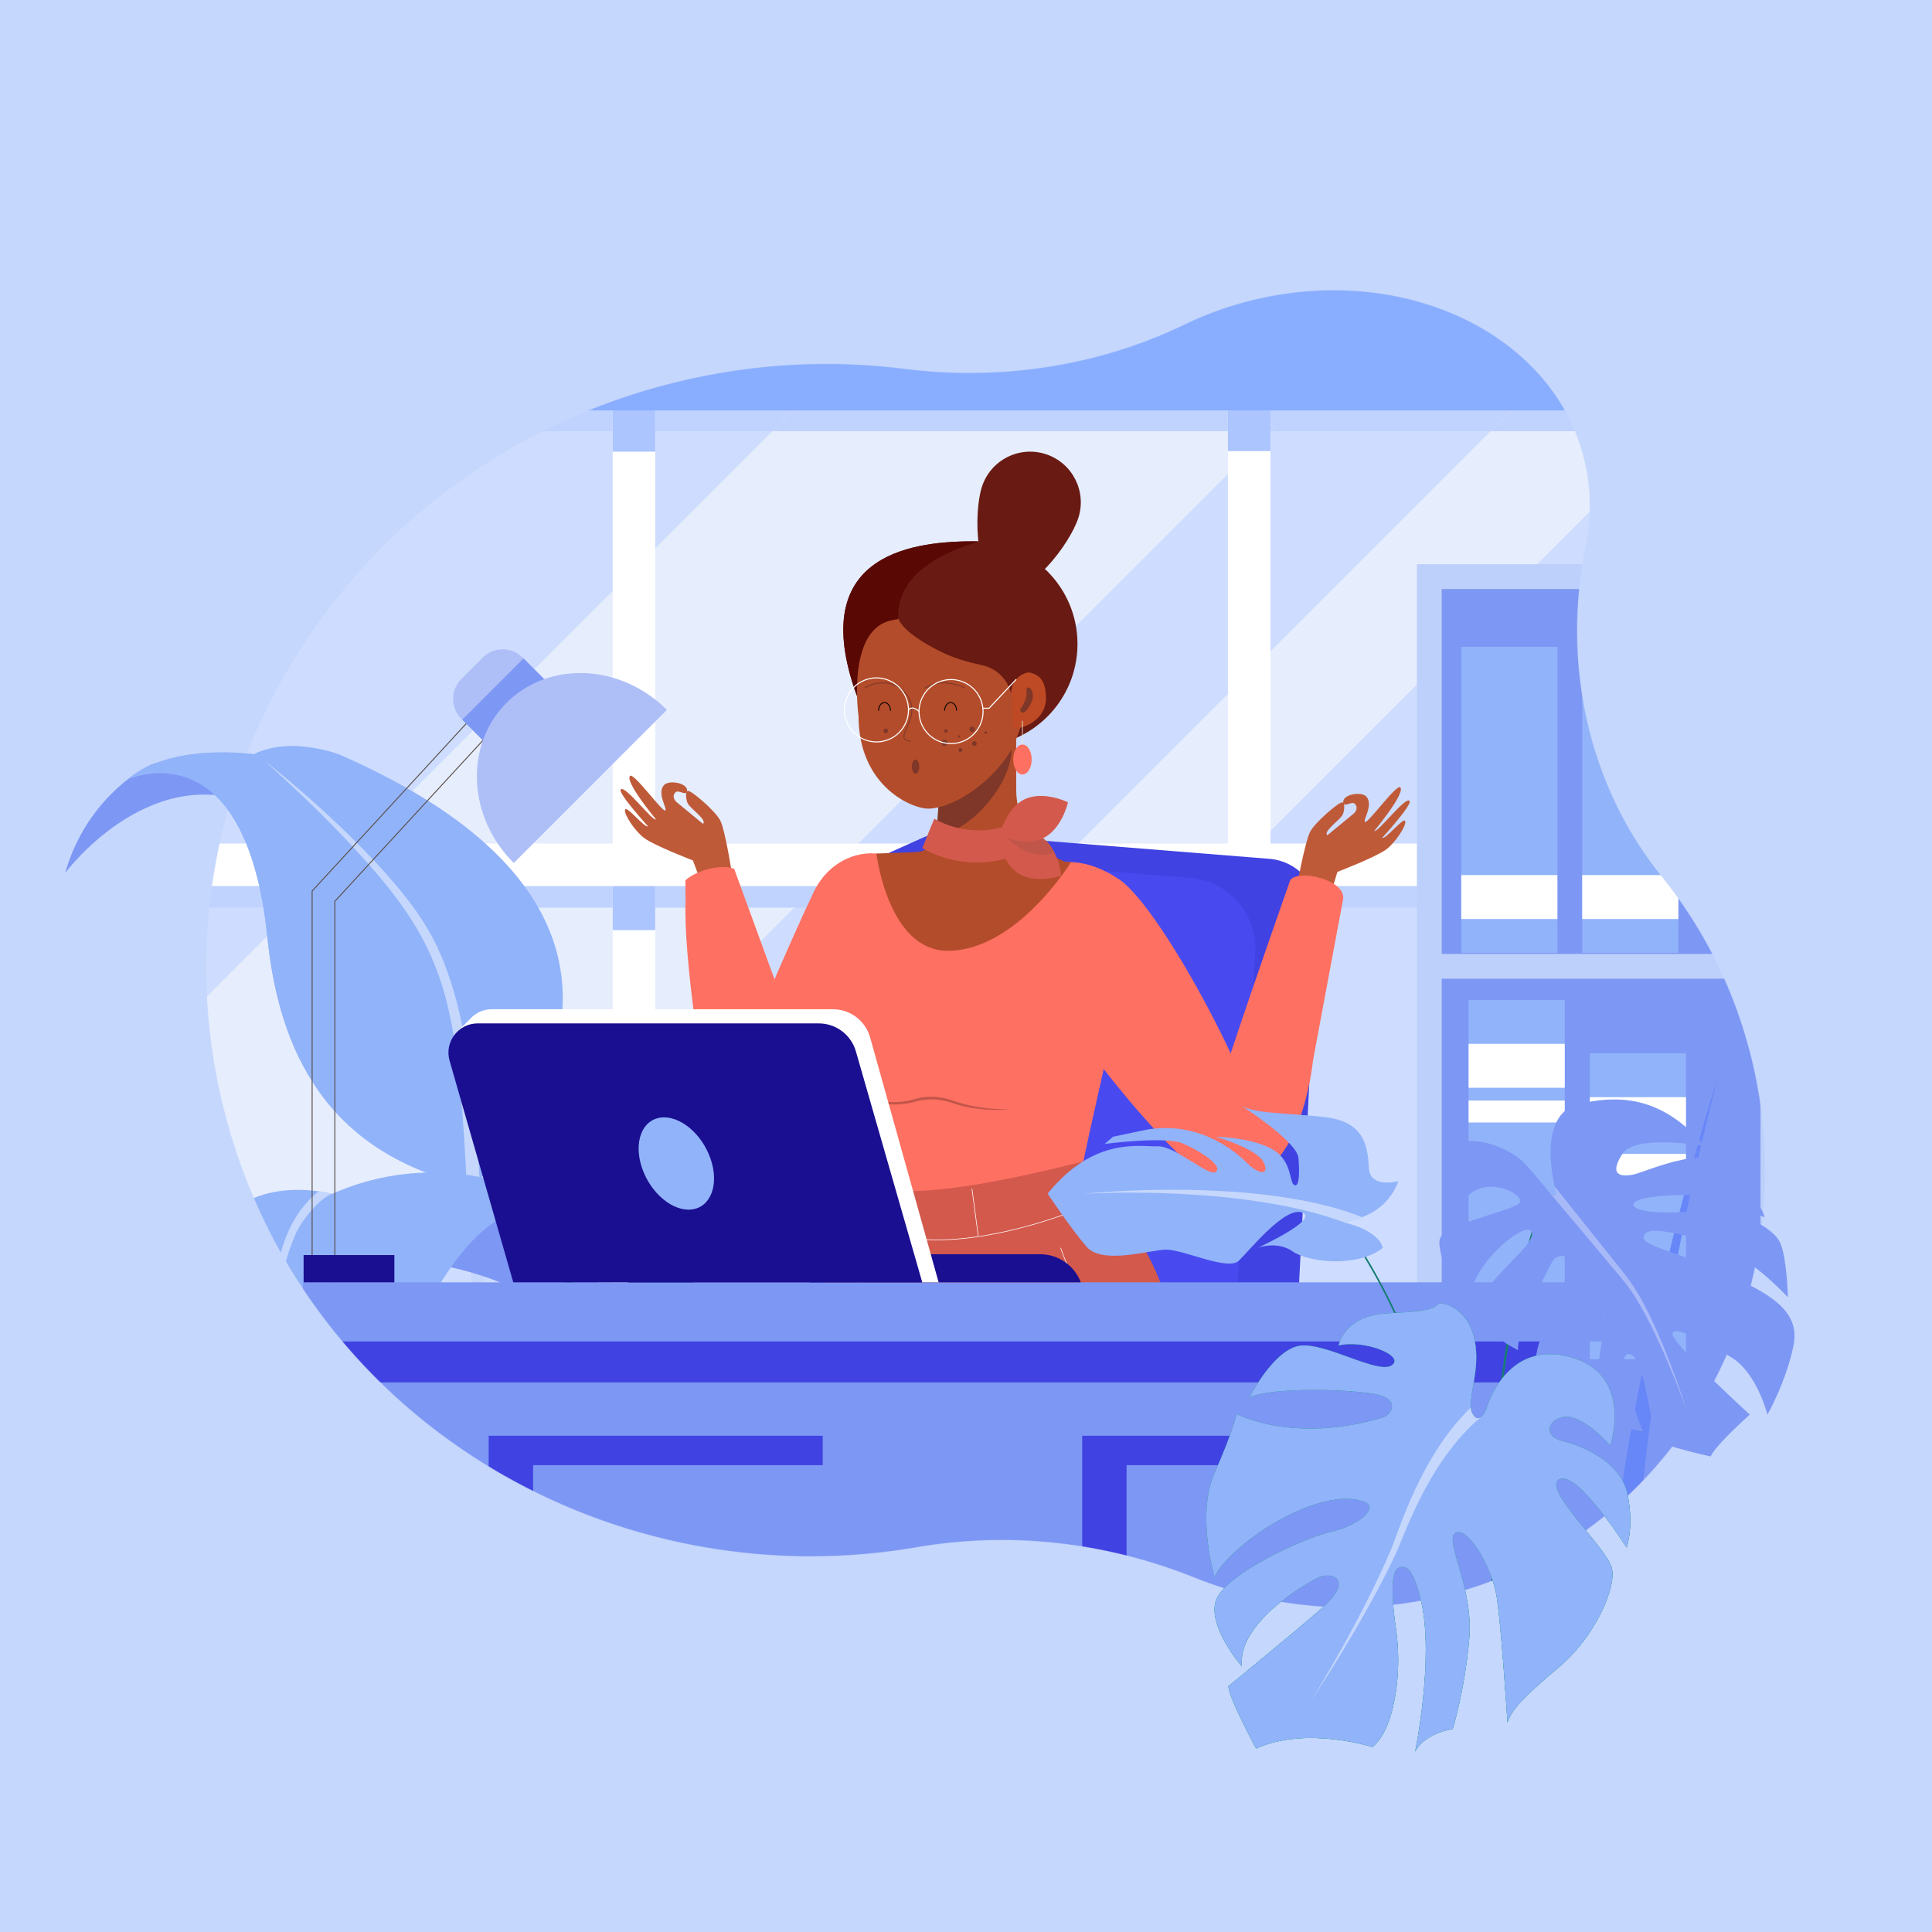 <svg width="3712" height="3712" viewBox="0 0 3712 3712" fill="none" xmlns="http://www.w3.org/2000/svg">
<rect x="0" y="0" width="3712" height="3712" fill="#333333" stroke="none"/>
<g clip-path="url(#clip0_12_314)">
<rect width="3712" height="3712" fill="#BBD0FC"/>
<path d="M3712 0H0V3712H3712V0Z" fill="#C5D7FC"/>
<mask id="mask0_12_314" style="mask-type:luminance" maskUnits="userSpaceOnUse" x="396" y="557" width="2996" height="2532">
<path d="M3193.17 1684.7C3049.49 1506.66 3001.02 1272.26 3046.65 1048.08C3057.46 995.002 3057.32 940.235 3044.55 885.995C2987.97 645.554 2704.83 506.465 2412.14 575.338C2364.04 586.659 2318.68 602.896 2276.72 623.193C2109.57 704.048 1921.57 731.969 1737.35 708.688C1598.83 691.182 1454.41 697.7 1309.85 731.717C677.084 880.613 281.37 1499.59 426.004 2114.24C568.211 2718.59 1167.41 3074.86 1760.82 2972.75C1940.6 2941.81 2124.82 2962.8 2294.12 3030.71C2441.3 3089.75 2605.24 3105.79 2768.48 3067.37C3208.06 2963.94 3476.14 2504.97 3367.25 2042.24C3335.28 1906.39 3274.38 1785.33 3193.17 1684.7Z" fill="white"/>
</mask>
<g mask="url(#mask0_12_314)">
<path d="M3225.77 761.391H392.366V2840.86H3225.77V761.391Z" fill="#CEDDFF"/>
<path d="M3225.77 761.391H392.366V828.533H3225.77V761.391Z" fill="#C0D3FF"/>
<path d="M1013.47 2526.52V761.391H392.366V2840.85H3225.78V2526.52H1013.47Z" fill="#CEDDFF"/>
<path d="M392.366 1920.3V2840.85H428.914L2447.57 822.208L2386.75 761.391H1551.27L392.366 1920.3Z" fill="#E6EDFD"/>
<path d="M2441.24 828.533L2447.57 822.208L2386.75 761.391H1551.27L1484.12 828.533H2441.24Z" fill="#C0D3FF"/>
<path d="M1013.47 1299.19L392.366 1920.3V2840.85H428.914L1013.47 2256.29V1299.19Z" fill="#E6EDFD"/>
<path d="M3225.78 811.666V761.391H2930.93L879.269 2813.05L907.072 2840.85H1196.59L3225.78 811.666Z" fill="#E6EDFD"/>
<path d="M2930.93 761.391L2863.79 828.533H3208.91L3225.78 811.666V761.391H2930.93Z" fill="#C0D3FF"/>
<path d="M3225.78 1690.84H376.783V1743.91H3225.78V1690.84Z" fill="#C0D3FF"/>
<path d="M1258.89 788.548H1177.18V2857.39H1258.89V788.548Z" fill="white"/>
<path d="M2440.96 766.699H2359.25V2835.54H2440.96V766.699Z" fill="white"/>
<path d="M1258.89 1686.99H1177.18V1787.02H1258.89V1686.99Z" fill="#ACC5FF"/>
<path d="M2400.1 1685.93V1785.97" stroke="#F0E1D3" stroke-width="11.005" stroke-miterlimit="10"/>
<path d="M1258.89 767.753H1177.18V867.791H1258.89V767.753Z" fill="#ACC5FF"/>
<path d="M2440.96 766.699H2359.25V866.737H2440.96V766.699Z" fill="#ACC5FF"/>
<path d="M3290.99 1620.72H304.139V1702.43H3290.99V1620.72Z" fill="white"/>
<path d="M3290.99 522.368H327.153V788.548H3290.99V522.368Z" fill="#89ADFF"/>
<path d="M1013.47 522.368H327.153V788.548H1013.47V522.368Z" fill="#F0E1D3"/>
<path d="M3406.35 1107.87H2746.19V3702.91H3406.35V1107.87Z" fill="#7D97F4"/>
<path d="M3430.18 3726.74H2722.36V1084.04H3430.18V3726.74ZM2770.02 3679.08H3382.52V1131.7H2770.02V3679.08Z" fill="#BDD0FB"/>
<path d="M3406.35 1832.75H2746.19V1880.41H3406.35V1832.75Z" fill="#BDD0FB"/>
<path d="M2992.29 1242.84H2807.54V1830.68H2992.29V1242.84Z" fill="#91B3FA"/>
<path d="M2992.29 1681.34H2807.54V1765.75H2992.29V1681.34Z" fill="white"/>
<path d="M3224.68 1242.84H3039.93V1830.68H3224.68V1242.84Z" fill="#91B3FA"/>
<path d="M3224.68 1681.34H3039.93V1765.75H3224.68V1681.34Z" fill="white"/>
<path d="M3006.37 1921.11H2821.62V2508.96H3006.37V1921.11Z" fill="#91B3FA"/>
<path d="M3006.37 2005.53H2821.62V2089.95H3006.37V2005.53Z" fill="white"/>
<path d="M3006.37 2114.47H2821.62V2156.68H3006.37V2114.47Z" fill="white"/>
<path d="M3239.3 2023.62H3054.55V2611.47H3239.3V2023.62Z" fill="#91B3FA"/>
<path d="M3239.3 2108.04H3054.55V2192.45H3239.3V2108.04Z" fill="white"/>
<path d="M3239.3 2216.98H3054.55V2259.19H3239.3V2216.98Z" fill="white"/>
<path d="M978.275 3154.15C968.55 2848.69 964.608 2745.51 964.571 2744.51C961.393 2718.13 967.243 2695.74 982.01 2678.47C1009.72 2646.05 1058.62 2643.89 1060.68 2643.81L1061.17 2657.09C1060.73 2657.1 1015.93 2659.17 992.047 2687.16C979.834 2701.47 975.046 2720.42 977.793 2743.47C977.882 2745.01 981.817 2848.24 991.549 3153.74L978.275 3154.15Z" fill="#177D74"/>
<path d="M273.56 1478.25C273.56 1478.25 164.984 1536.35 125.273 1677.22C125.273 1677.22 281.77 1465.92 483.005 1543.9C483.005 1543.9 365.974 1417.63 273.56 1478.25Z" fill="#177D74"/>
<path d="M244.576 1498.05C244.576 1498.05 471.691 1391.72 513.778 1801.19C539.472 2051.21 651.04 2222.47 908.416 2279.67C908.416 2279.67 1434.6 1791.28 651.048 1449.24C651.048 1449.24 558.894 1413.8 487.727 1449.24C487.727 1449.24 328.935 1425.04 244.576 1498.05Z" fill="#91B3FA"/>
<path d="M508.158 1461.79C604.069 1536.67 757.671 1676.72 819.454 1781.05C920.621 1947.08 923.13 2238.71 935.921 2661.59C946.59 2968.45 948.973 3027.76 946.619 3107.17C933.59 3005.87 931.348 2929.83 916.456 2662.42C875.757 1955.13 911.541 1874.22 668.041 1616.56C617.261 1562.62 563.556 1511.29 508.158 1461.79Z" fill="#C5D7FC"/>
<path d="M1750.59 1956.37C1750.59 1956.37 1824.95 2007.06 1842.78 2112.52C1842.78 2112.52 1745.59 1946.77 1593.28 1987.69C1593.28 1987.69 1688.2 1905.1 1750.59 1956.37Z" fill="#177D74"/>
<path d="M1770.11 1973.02C1770.11 1973.02 1613.41 1878 1550.82 2172.23C1512.6 2351.87 1418.15 2467.58 1226.69 2489.01C1226.69 2489.01 882.558 2093.04 1478.6 1905.78C1478.6 1905.78 1548.33 1887.24 1597.27 1918.55C1597.27 1918.55 1714.53 1913.38 1770.11 1973.02Z" fill="#1C9585"/>
<path d="M1581.43 1926.07C1488.58 1972.56 1389.13 2048.68 1338.22 2144.2C1214.78 2387.29 1204.36 2770.26 1159.25 2973.4C1162.15 2903.53 1201.27 2544.35 1237.81 2383.76C1273.63 2228.08 1321.89 2151.01 1326.91 2138.31C1332.97 2127.23 1339.42 2116.33 1346.8 2106.12C1401.84 2027.75 1494.3 1964.61 1581.43 1926.07Z" fill="#177D74"/>
<path d="M650.053 2409.14C650.053 2409.14 1029.6 2411.72 1085.3 2572.87C1157.88 2549.42 1192.59 2399.1 1056.95 2310.02C921.318 2220.95 652.072 2348.4 650.053 2409.14Z" fill="#7D97F4"/>
<path d="M637.9 2293.82C637.9 2293.82 498.217 2255.36 423.316 2350.51C306.916 2498.37 427.37 2892.65 581.218 2893.04C687.388 2893.32 757.953 2615.56 805.927 2532.7C872.728 2417.31 929.418 2322.77 1056.95 2310.01C1056.95 2310.02 868.69 2192.6 637.9 2293.82Z" fill="#91B3FA"/>
<path d="M637.67 2293.76C636.445 2293.44 626.934 2290.97 612.161 2288.92C460.919 2410.24 556.711 2712.28 557.431 2726.58C550.438 2673.82 506.881 2514 565.3 2377.37C575.746 2349.57 610.149 2304.93 637.67 2293.76Z" fill="#C5D7FC"/>
<path d="M1016.92 3128.32L1003.87 3125.85C1074.83 2748.91 1085.49 2557.66 1085.59 2555.77L1086.13 2553.46C1099.38 2523.16 1100.6 2495.28 1089.78 2470.59C1068.73 2422.62 1008.84 2401.52 1008.24 2401.32L1012.54 2388.76C1015.23 2389.67 1078.45 2411.86 1101.9 2465.16C1114.18 2493.11 1113.13 2524.23 1098.77 2557.66C1097.75 2574.59 1085.09 2766.14 1016.92 3128.32Z" fill="#177D74"/>
<path d="M1148.2 3386.02H926.812C903.887 3386.02 884.265 3369.58 880.256 3347.01L807.523 2937.8H1267.5L1194.77 3347.01C1190.75 3369.58 1171.13 3386.02 1148.2 3386.02Z" fill="#F5E1D3"/>
<path d="M1302.28 2902.2H772.734V3014.93H1302.28V2902.2Z" fill="#DFC5B6"/>
<path d="M1305.83 2734.97C1305.83 2734.97 1044.24 2657.93 972.477 2757.2C927.428 2726 934.771 2615.4 1046.55 2582.3C1158.34 2549.21 1317.05 2692.78 1305.83 2734.97Z" fill="#177D74"/>
<path d="M1338.13 2658.19C1338.13 2658.19 1442.19 2660.74 1473.95 2741.74C1523.3 2867.6 1265.14 3052.96 1265.14 3052.96C1265.14 3052.96 1266.97 2849.9 1243.65 2785.19C1195.11 2650.46 1131.62 2617.57 1046.55 2582.31C1046.55 2582.31 1200.42 2540.64 1338.13 2658.19Z" fill="#1C9585"/>
<path d="M1338.3 2658.19C1339.22 2658.22 1346.27 2658.5 1356.85 2660.16C1433.08 2771.22 1310.46 2957.68 1303.61 2972.54C1346.88 2889.83 1391.29 2789.89 1363.73 2700.48C1358.51 2686.49 1349.88 2667.52 1338.3 2658.19Z" fill="#177D74"/>
<path d="M951.163 1330.05L599.696 1712V2483.42" stroke="#59504C" stroke-width="1.834" stroke-miterlimit="10"/>
<path d="M994.786 1349.77L643.327 1731.72V2503.14" stroke="#59504C" stroke-width="1.834" stroke-miterlimit="10"/>
<path d="M936.448 1431.04L1054.15 1313.34L1004.09 1263.28C982.982 1242.17 948.757 1242.17 927.651 1263.28L886.388 1304.54C865.282 1325.64 865.282 1359.87 886.388 1380.98L936.448 1431.04Z" fill="#AEBFF8"/>
<path d="M1005.89 1265.09L888.185 1382.8L936.433 1431.05L1054.14 1313.34L1005.89 1265.09Z" fill="#7D97F4"/>
<path d="M973.353 1350.24C1054.61 1268.98 1192.49 1275.12 1281.3 1363.93L987.043 1658.19C898.23 1569.37 892.097 1431.5 973.353 1350.24Z" fill="#AEBFF8"/>
<path d="M2439.05 1650.12L1822.85 1600.7C1806.79 1599.42 1791.43 1602.03 1777.47 1607.55L1777.48 1607.5L1776.17 1608.09C1773.87 1609.04 1771.6 1610.02 1769.38 1611.13L1666.65 1657.12L1713.14 2213.08L2489.84 2583.83L2532.53 1751.37C2532.52 1698.43 2491.84 1654.36 2439.05 1650.12Z" fill="#4042E2"/>
<path d="M2374.16 2540.6L1554.78 2474.89L1592.68 1763.88C1600.73 1690.52 1665.66 1636.86 1739.22 1642.76L2286.46 1686.64C2363.14 1692.79 2419.58 1761.08 2411.18 1837.55L2374.16 2540.6Z" fill="#484AF0"/>
<path d="M1426.83 2024.1C1426.83 2024.1 1520.15 1803.68 1563.5 1713.6C1622.38 1591.24 1809.27 1622.43 1757.08 1792.36C1704.89 1962.3 1547.63 2294.58 1498.97 2285.72C1402.82 2268.19 1426.83 2024.1 1426.83 2024.1Z" fill="#FE7062"/>
<path d="M1641.06 2273.83C1641.06 2273.83 1617.18 2174.85 1595.17 2014.69C1577.73 1887.85 1637.07 1660.55 1826.48 1651.45C1952.79 1645.39 2146.29 1637.11 2152.8 1880.42C2153.88 1920.59 2107.4 2106.57 2081.42 2231.48C2067.49 2298.43 2089.92 2348.49 2089.92 2348.49C2089.92 2348.49 1777.96 2340 1641.06 2273.83Z" fill="#FE7062"/>
<path d="M1838.74 1710.42C1838.74 1710.42 1853.32 1677.82 1867.05 1681.65C1880.77 1685.47 1941.91 1688.02 1941.91 1688.02C1941.91 1688.02 1879.71 1693.36 1869.42 1702.15C1859.12 1710.94 1834.92 1717.9 1838.74 1710.42Z" fill="#7E3728"/>
<path d="M1959.46 3283.9L1896.77 3245.88L1838.71 3283.9H1498.97C1507.41 2945.58 1538.59 2428.73 1649.57 2345.2L1641.06 2273.84C1735.18 2308.8 1901.61 2276.37 2081.42 2231.49L2089.92 2315.81C2089.92 2315.81 2271.37 2291.48 2300.09 2882.49C2308.53 3056.29 2312.67 3184.17 2314.3 3283.9H1959.46V3283.9Z" fill="#D3594D"/>
<path d="M2089.92 2315.8C2089.92 2315.8 1985.98 2361.95 1869.76 2377.32C1792.9 2387.48 1710.68 2384.19 1649.58 2345.2" stroke="white" stroke-width="1.132" stroke-miterlimit="10" stroke-linecap="round"/>
<path d="M2037.93 2397.82C2037.93 2397.82 2095.69 2576.91 2199.64 2559.01C2199.64 2559.01 2271.96 2876.48 2256.63 3283.9" stroke="white" stroke-width="1.132" stroke-miterlimit="10" stroke-linecap="round"/>
<path d="M1655.67 2409.76C1655.67 2409.76 1645.85 2570.95 1558.32 2575.42" stroke="white" stroke-width="1.132" stroke-miterlimit="10" stroke-linecap="round"/>
<path d="M1674.71 1415.03C1676.69 1415.03 1678.31 1413.42 1678.31 1411.43C1678.31 1409.44 1676.69 1407.83 1674.71 1407.83C1672.72 1407.83 1671.11 1409.44 1671.11 1411.43C1671.11 1413.42 1672.72 1415.03 1674.71 1415.03Z" fill="#7E3728"/>
<path d="M2185.71 2584.19C2185.71 2584.19 2255 2977.42 2233.92 3283.89" stroke="#1C9585" stroke-width="0.951" stroke-miterlimit="10" stroke-dasharray="4.07 4.07"/>
<path d="M2151.16 1690.17C2029.92 1607.04 1906.91 1683.67 1983.4 1844.14C2059.88 2004.62 2306.28 2291.57 2353.11 2275.68C2382.88 2265.58 2433.63 2266.9 2433.63 2231.48C2433.63 2121.85 2233.61 1746.7 2151.16 1690.17Z" fill="#FE7062"/>
<path d="M2045.48 1655.31C1989.25 1632.58 1952.44 1578.01 1952.44 1517.36V1408.62L1809.02 1459.29L1799.84 1598.34C1798.43 1619.62 1781.17 1636.39 1759.85 1637.17L1683.89 1639.96C1683.89 1639.96 1705.94 1826.79 1821.24 1826.79C1953.17 1826.79 2057.82 1656.31 2057.82 1656.31L2045.48 1655.31Z" fill="#B34C2A"/>
<path d="M2070.2 1237.29C2070.2 1346.25 1981.88 1434.57 1872.93 1434.57C1763.97 1434.57 1689.41 1468.26 1640.73 1320.81C1554.04 1058.19 1763.97 1040.01 1872.93 1040.01C1981.88 1040.01 2070.2 1128.34 2070.2 1237.29Z" fill="#691A12"/>
<path d="M1787.17 1380.95C1758.88 1321.56 1727.24 1257.97 1724.98 1191.08C1724.91 1189.18 1725.14 1187.47 1725.51 1185.86C1724.19 1107.42 1800.57 1066.35 1869.59 1043.62C1873.28 1042.4 1877 1041.33 1880.71 1040.21C1878.13 1040.11 1875.54 1040.01 1872.93 1040.01C1763.98 1040.01 1554.04 1058.19 1640.74 1320.81C1681.07 1442.97 1739.19 1440.8 1819.9 1436.46C1807.37 1419.11 1796.47 1400.46 1787.17 1380.95Z" fill="#590804"/>
<path d="M1790.76 1536.72C1860.38 1533.38 1966.84 1442.33 1963.49 1372.7C1963.49 1372.7 1970.08 1265.64 1948.88 1233.67C1912.06 1178.16 1772.48 1179.39 1717.53 1191.88C1633.34 1211.01 1656.5 1367.48 1656.5 1367.48C1656.5 1497.57 1760.32 1538.19 1790.76 1536.72Z" fill="#B34C2A"/>
<path d="M1943.46 1434.29C1943.46 1434.29 1943.82 1425.29 1943.91 1411.63L1809.02 1459.29L1799.84 1598.34C1799.7 1600.35 1799.3 1602.28 1798.89 1604.21C1799.7 1604.24 1800.48 1604.26 1801.2 1604.22C1859.19 1601.44 1946.97 1507.21 1943.46 1434.29Z" fill="#7E3728"/>
<path d="M1785.36 1553.67C1855.62 1550.29 1962.89 1455.13 1959.38 1382.21C1959.38 1382.21 1965.84 1270.1 1944.38 1236.58C1907.11 1178.38 1766.25 1179.41 1710.82 1192.39C1625.89 1212.27 1649.55 1376.18 1649.55 1376.18C1649.79 1512.42 1754.64 1555.16 1785.36 1553.67Z" fill="#B34C2A"/>
<path d="M2009.71 1342.19C2009.69 1372.14 1983.02 1397.88 1947.12 1399.74L1942.29 1291.38C1978.18 1289.51 2009.76 1288.44 2009.71 1342.19Z" fill="#BD4A24"/>
<path d="M1972.22 1325.21C1971.79 1321.13 1976.97 1319.16 1979.43 1322.43C1983.51 1327.84 1986.58 1335.64 1983.14 1345.51C1978.28 1359.48 1967.69 1373.4 1962.21 1367.96C1956.72 1362.53 1962.3 1363.61 1969.67 1345.51C1972.59 1338.35 1972.82 1331.02 1972.22 1325.21Z" fill="#7E3728"/>
<path d="M1934.96 1157.23C1782.34 1073.01 1725.51 1185.86 1725.51 1185.86C1725.51 1185.86 1725.69 1211.82 1809.44 1253.04C1832.36 1264.32 1860.11 1272.35 1886.71 1278.03C1914.16 1283.89 1935.99 1304.63 1942.29 1331.99L1943.34 1325.1C1946.42 1304.81 1964.43 1290.25 1984.93 1291.28C1984.93 1291.28 1982.94 1183.7 1934.96 1157.23Z" fill="#691A12"/>
<path d="M1837.95 1365.56C1837.95 1356.83 1832.81 1349.75 1826.48 1349.75C1820.15 1349.75 1815.01 1356.83 1815.01 1365.56" stroke="black" stroke-width="1.7" stroke-miterlimit="10"/>
<path d="M1710.91 1365.56C1710.91 1356.83 1705.77 1349.75 1699.44 1349.75C1693.1 1349.75 1687.97 1356.83 1687.97 1365.56" stroke="black" stroke-width="1.7" stroke-miterlimit="10"/>
<path d="M1854.15 1321.98C1854.15 1321.98 1813.93 1299.6 1776.68 1321.98" stroke="#7E3728" stroke-width="1.7" stroke-miterlimit="10"/>
<path d="M1660.7 1321.98C1672.93 1314.63 1685.48 1312.11 1696.82 1312.04C1730.23 1311.82 1757.41 1340.96 1750.99 1373.74C1750.5 1376.26 1749.81 1378.8 1748.9 1381.35C1737.94 1412.03 1727.54 1421.47 1749.9 1424.21" stroke="#7E3728" stroke-width="1.7" stroke-miterlimit="10"/>
<path d="M1765.87 1367.15C1765.87 1367.15 1753.98 1354.32 1745.4 1363.96" stroke="white" stroke-width="2" stroke-miterlimit="10"/>
<path d="M1862.69 1401.15C1862.69 1403.96 1864.96 1406.23 1867.77 1406.23C1870.57 1406.23 1872.84 1403.96 1872.84 1401.15C1872.84 1398.35 1870.57 1396.08 1867.77 1396.08C1864.96 1396.08 1862.69 1398.36 1862.69 1401.15Z" fill="#7E3728"/>
<path d="M1842.5 1417.22C1843.7 1417.22 1844.68 1416.24 1844.68 1415.04C1844.68 1413.83 1843.7 1412.85 1842.5 1412.85C1841.29 1412.85 1840.31 1413.83 1840.31 1415.04C1840.31 1416.24 1841.29 1417.22 1842.5 1417.22Z" fill="#7E3728"/>
<path d="M1867.76 1428.67C1867.76 1431.13 1869.76 1433.13 1872.21 1433.13C1874.67 1433.13 1876.67 1431.13 1876.67 1428.67C1876.67 1426.22 1874.67 1424.22 1872.21 1424.22C1869.76 1424.22 1867.76 1426.21 1867.76 1428.67Z" fill="#7E3728"/>
<path d="M1893.85 1410.3C1895.21 1410.3 1896.32 1409.19 1896.32 1407.83C1896.32 1406.46 1895.21 1405.36 1893.85 1405.36C1892.48 1405.36 1891.38 1406.46 1891.38 1407.83C1891.38 1409.19 1892.48 1410.3 1893.85 1410.3Z" fill="#7E3728"/>
<path d="M1841.49 1441.02C1841.49 1443.08 1843.16 1444.76 1845.23 1444.76C1847.29 1444.76 1848.96 1443.08 1848.96 1441.02C1848.96 1438.96 1847.29 1437.29 1845.23 1437.29C1843.16 1437.29 1841.49 1438.96 1841.49 1441.02Z" fill="#7E3728"/>
<path d="M1813.94 1404.49C1813.94 1406.34 1815.43 1407.83 1817.28 1407.83C1819.12 1407.83 1820.61 1406.34 1820.61 1404.49C1820.61 1402.65 1819.12 1401.15 1817.28 1401.15C1815.44 1401.15 1813.94 1402.65 1813.94 1404.49Z" fill="#7E3728"/>
<path d="M1820.61 1427.33C1820.61 1424.13 1818.02 1421.53 1814.82 1421.53C1811.62 1421.53 1809.02 1424.12 1809.02 1427.33C1809.02 1430.54 1811.62 1433.13 1814.82 1433.13C1818.02 1433.13 1820.61 1430.53 1820.61 1427.33Z" fill="#7E3728"/>
<path d="M1701.91 1408.62C1704.37 1408.62 1706.35 1406.63 1706.35 1404.18C1706.35 1401.73 1704.37 1399.74 1701.91 1399.74C1699.46 1399.74 1697.48 1401.73 1697.48 1404.18C1697.48 1406.63 1699.46 1408.62 1701.91 1408.62Z" fill="#7E3728"/>
<path d="M1888.58 1360.8H1900.27L1952.44 1305.21" stroke="white" stroke-width="2" stroke-miterlimit="10"/>
<path d="M1841.34 1427.05C1874.41 1419.27 1894.92 1386.16 1887.14 1353.09C1879.36 1320.02 1846.25 1299.51 1813.18 1307.29C1780.11 1315.07 1759.6 1348.18 1767.38 1381.25C1775.16 1414.32 1808.27 1434.82 1841.34 1427.05Z" stroke="white" stroke-width="2" stroke-miterlimit="10"/>
<path d="M1740.87 1387.4C1753.81 1355.98 1738.83 1320.03 1707.42 1307.09C1676.01 1294.16 1640.06 1309.14 1627.12 1340.56C1614.18 1371.97 1629.16 1407.93 1660.57 1420.86C1691.98 1433.8 1727.94 1418.82 1740.87 1387.4Z" stroke="white" stroke-width="2" stroke-miterlimit="10"/>
<path d="M1406.69 1681.34C1406.69 1681.34 1393.52 1594.1 1383.51 1575.74C1373.19 1556.8 1328.41 1518.94 1322.04 1519.56C1316.1 1520.15 1317.86 1536.58 1321.24 1543.41C1326.3 1553.6 1359.2 1575.37 1350.63 1582.85L1299.39 1540.64C1299.39 1540.64 1289 1531.01 1297.99 1522.2C1303.54 1516.78 1318.33 1529.63 1320.02 1520.64C1323.07 1504.39 1286.33 1498.24 1276.45 1507.77C1260.71 1522.95 1282.82 1554.24 1278.34 1557.26C1272.92 1560.9 1217.61 1483.69 1210.54 1490.78C1199.84 1501.54 1260.28 1574.22 1260.28 1574.22C1254.82 1579.62 1200.82 1507.59 1192.67 1516.75C1186.6 1523.56 1244.91 1587.44 1244.91 1587.44C1239.67 1592.36 1203.94 1547.01 1201.01 1555.6C1198.08 1564.19 1220.72 1598.03 1238.18 1610.53C1259.01 1625.43 1331.32 1653.2 1331.32 1653.2L1348.49 1699.09C1348.49 1699.09 1390.95 1707.54 1406.69 1681.34Z" fill="#BF5A39"/>
<path d="M2489.84 1712.03C2489.84 1712.03 2507.35 1616.1 2517.36 1597.74C2527.69 1578.8 2572.46 1540.93 2578.84 1541.56C2584.78 1542.14 2583.02 1558.58 2579.63 1565.41C2574.58 1575.6 2541.67 1597.36 2550.25 1604.85L2601.49 1562.63C2601.49 1562.63 2611.87 1553 2602.88 1544.2C2597.34 1538.77 2582.54 1551.63 2580.85 1542.64C2577.81 1526.39 2614.55 1520.23 2624.43 1529.77C2640.17 1544.96 2618.06 1576.25 2622.54 1579.26C2627.95 1582.91 2683.27 1505.69 2690.33 1512.79C2701.04 1523.55 2640.6 1596.23 2640.6 1596.23C2646.05 1601.62 2700.05 1529.6 2708.21 1538.76C2714.27 1545.57 2655.97 1609.45 2655.97 1609.45C2661.2 1614.36 2696.93 1569.01 2699.86 1577.6C2702.8 1586.19 2680.15 1620.04 2662.69 1632.53C2641.86 1647.44 2569.55 1675.2 2569.55 1675.2L2553.56 1728.52C2553.56 1728.52 2509.33 1738.26 2489.84 1712.03Z" fill="#BF5A39"/>
<path d="M1565.8 2183C1577.31 2099.91 1521.47 1972.88 1521.47 1972.88L1410.59 1669.37C1388.04 1660.03 1340.19 1670.56 1316.91 1691.23L1317.23 1733.84C1316.24 1758.15 1317.62 1791.94 1320.79 1831.01L1320.8 1831.14L1320.8 1831.15C1330.76 1953.89 1358.12 2127.92 1383.83 2219.12C1425.23 2365.98 1548.88 2305.19 1565.8 2183Z" fill="#FE7062"/>
<path d="M1879.49 2374.85L1867.46 2283.85" stroke="white" stroke-width="1.132" stroke-miterlimit="10"/>
<path d="M2459.56 2220.79C2511.53 2154.95 2522.63 2037.85 2522.63 2037.85L2580.85 1725.85C2582.88 1689.28 2493.54 1669.48 2478.93 1691.19C2478.93 1691.19 2346.93 2064.87 2322.96 2156.54C2284.33 2304.15 2383.13 2317.61 2459.56 2220.79Z" fill="#FE7062"/>
<path d="M2071.83 995.076C2055.3 1046.22 1976.31 1148.98 1925.15 1132.44C1874.01 1115.92 1870.08 986.368 1886.62 935.216C1903.14 884.072 1958.01 856.01 2009.15 872.535C2060.3 889.069 2088.36 943.925 2071.83 995.076Z" fill="#691A12"/>
<path d="M1622.38 2087.18C1633.59 2095.2 1645.84 2101.59 1658.61 2106.49C1671.33 2111.49 1684.63 2114.93 1698.13 2116.51C1711.61 2118.06 1725.3 2118.18 1738.66 2115.86C1745.43 2115.19 1751.89 2112.99 1758.49 2111.52C1765.26 2109.5 1772.22 2108.18 1779.24 2107.52C1793.31 2106.31 1807.5 2107.9 1821.02 2111.58C1827.87 2113.37 1834.28 2116.03 1840.75 2117.97C1847.28 2119.96 1853.87 2121.73 1860.52 2123.3C1887.19 2129.43 1914.75 2131.51 1942.29 2131.32C1914.84 2133.68 1886.93 2132.63 1859.68 2127.24C1852.87 2125.91 1846.1 2124.31 1839.44 2122.3C1832.7 2120.35 1826.31 2117.79 1819.8 2116.18C1806.72 2112.78 1793.1 2111.45 1779.71 2112.73C1773.01 2113.29 1766.37 2114.47 1759.91 2116.32C1753.07 2117.77 1746.37 2119.95 1739.37 2120.58C1725.55 2122.73 1711.37 2122.71 1697.59 2120.49C1670.04 2116.23 1643.64 2104.79 1622.38 2087.18Z" fill="#C2554A"/>
<path d="M1766.18 1473.04C1766.18 1480.64 1762.99 1486.79 1759.06 1486.79C1755.14 1486.79 1751.95 1480.64 1751.95 1473.04C1751.95 1465.45 1755.14 1459.29 1759.06 1459.29C1762.98 1459.29 1766.18 1465.45 1766.18 1473.04Z" fill="#7E3728"/>
<path d="M1981.36 1629.44C1916.48 1666.45 1836.87 1666.45 1771.98 1629.44L1794.97 1573C1841.62 1599.6 1905.29 1604.45 1951.93 1577.85C1961.74 1595.05 1971.55 1612.24 1981.36 1629.44Z" fill="#D3594D"/>
<path d="M2000.82 1608.3C2034.41 1630.36 2038.94 1682.8 2038.94 1682.8C2038.94 1682.8 1989.02 1699.45 1955.44 1677.39C1921.85 1655.32 1917.31 1602.89 1917.31 1602.89C1917.31 1602.89 1967.23 1586.23 2000.82 1608.3Z" fill="#D3594D"/>
<path d="M2025.51 1637.3C2019.87 1626.31 2011.97 1615.63 2000.81 1608.29C1976.97 1592.63 1944.98 1596.47 1928.38 1600.02C1927.75 1600.77 1927.34 1601.28 1927.34 1601.28C1927.34 1601.28 1959.91 1642.6 2000.1 1642.6C2009.05 1642.61 2017.59 1640.5 2025.51 1637.3Z" fill="#C2554A"/>
<path d="M1964.46 1385.59V1459.29" stroke="#F0E1D3" stroke-width="1.376" stroke-miterlimit="10" stroke-linecap="round"/>
<path d="M1964.46 1488.07C1974.26 1488.07 1982.21 1475.19 1982.21 1459.29C1982.21 1443.39 1974.26 1430.51 1964.46 1430.51C1954.67 1430.51 1946.72 1443.39 1946.72 1459.29C1946.72 1475.19 1954.67 1488.07 1964.46 1488.07Z" fill="#FE7062"/>
<path d="M1968.46 1535.77C2004.65 1518.31 2051.96 1541.38 2051.96 1541.38C2051.96 1541.38 2040.58 1592.76 2004.38 1610.22C1968.18 1627.68 1920.88 1604.62 1920.88 1604.62C1920.88 1604.62 1932.26 1553.23 1968.46 1535.77Z" fill="#D3594D"/>
<path d="M3025.04 2551.36H637.67V3752.39H3025.04V2551.36Z" fill="#7D97F4"/>
<path d="M3025.04 2551.36H637.67V2656.01H3025.04V2551.36Z" fill="#4042E2"/>
<path d="M3083.5 2463.78H582.264V2577.39H3083.5V2463.78Z" fill="#7D97F4"/>
<path d="M1024.24 2815.05H1580.68V2758.55H938.958V3657.94H1024.24V2815.05Z" fill="#4042E2"/>
<path d="M2164.52 2815.05H2720.96V2758.55H2079.25V3657.94H2164.52V2815.05Z" fill="#4042E2"/>
<path d="M2076.57 2463.78H1205.06V2409.76H1998.38C2033.15 2409.76 2064.28 2431.27 2076.57 2463.78Z" fill="#1A0F91"/>
<path d="M1671.67 1992.77C1662.52 1960.96 1633.42 1939.04 1600.32 1939.04H945.031C928.356 1939.04 913.783 1946.19 903.642 1957.29L875.549 1985.53L890.108 1983.43C888.23 1992.11 888.348 2001.41 891.028 2010.74L1771.98 2463.78H1803.4L1671.67 1992.77Z" fill="white"/>
<path d="M1771.98 2463.78H986.182L863.797 2037.98C853.478 2002.07 880.427 1966.27 917.792 1966.27H1573.08C1606.18 1966.27 1635.28 1988.18 1644.43 2020L1771.98 2463.78Z" fill="#1A0F91"/>
<path d="M757.708 2411.37H583.318V2463.79H757.708V2411.37Z" fill="#1A0F91"/>
<path d="M1362.24 2218.56C1342.28 2170.5 1297.99 2139.12 1263.31 2148.47C1228.63 2157.82 1216.71 2204.36 1236.68 2252.41C1256.64 2300.47 1300.94 2331.85 1335.61 2322.5C1370.28 2313.16 1382.22 2266.61 1362.24 2218.56Z" fill="#91B3FA"/>
<path d="M3300.58 2069.7C3268.64 2171.27 3240.46 2274.05 3214.37 2377.4C3188.42 2480.79 3165.18 2584.93 3144.64 2689.72C3124.54 2794.61 3107.92 2900.27 3094.85 3006.65C3082.99 3113.18 3075.52 3220.49 3075.09 3328.63L3138.26 3326.78C3133.51 3222.05 3135.56 3116.51 3142.05 3010.97C3149.74 2905.49 3161 2800.04 3175.79 2694.94C3191.04 2589.91 3209.03 2485.15 3229.78 2380.88C3250.67 2276.63 3273.71 2172.71 3300.58 2069.7Z" fill="#6787F8"/>
<path d="M2845.92 2798.33C2845.92 2798.33 3017.3 2963.64 3049.54 3296.94C3065.64 3463.4 3040.27 3617.07 3010.83 3729.21" stroke="#177D74" stroke-width="4.183" stroke-miterlimit="10"/>
<path d="M2578.21 2347.57C2578.21 2347.57 2744.26 2564.84 2765.48 2827.11" stroke="#177D74" stroke-width="3.137" stroke-miterlimit="10"/>
<path d="M2961.29 2317.54C2961.29 2317.54 2748.49 2863.64 2961.29 3666.13" stroke="#177D74" stroke-width="4.183" stroke-miterlimit="10"/>
<path d="M2578.21 2347.57C2578.21 2347.57 2659.2 2344.49 2686.79 2269.36C2686.79 2269.36 2632.32 2284.22 2630.12 2244.3C2627.93 2204.38 2622.62 2155.54 2547.43 2146.6C2472.25 2137.64 2407.43 2140.6 2382.58 2122.71C2382.58 2122.71 2492.06 2192.46 2494.77 2224.95C2497.49 2257.45 2495.76 2282.18 2486.22 2276.55C2476.67 2270.91 2483.38 2227.88 2441.39 2206.33C2399.39 2184.77 2336.07 2184.1 2336.07 2184.1C2336.07 2184.1 2416.48 2207.09 2428.29 2234.01C2440.08 2260.93 2415.7 2254.26 2397.11 2235.57C2378.53 2216.88 2309.6 2153.68 2205.32 2170.05L2138.48 2184.04L2122.61 2197.85C2122.61 2197.85 2239.26 2182.34 2273.03 2197.12C2306.8 2211.89 2349.6 2239.72 2336.37 2251.22C2323.15 2262.73 2257.84 2201.03 2224.19 2202.42C2190.54 2203.81 2102.53 2182.78 2012.83 2293.36C2012.83 2293.36 2057.84 2361.11 2087.76 2395.49C2117.67 2429.88 2205.33 2402.42 2238.97 2401.03C2272.63 2399.64 2359.09 2442.93 2380.42 2422.04C2401.76 2401.16 2469.78 2316.41 2502.4 2329.86C2535.01 2343.31 2416.94 2397.24 2416.94 2397.24C2416.94 2397.24 2453.92 2383.65 2483.55 2404.35C2513.18 2425.05 2606.83 2436.53 2656.75 2397.74C2656.75 2397.76 2654.04 2365.26 2578.21 2347.57Z" fill="#91B3FA"/>
<path d="M2617.21 2338.63C2598.74 2345.72 2583.23 2347.22 2579.24 2347.5C2438.61 2295.04 2223.01 2286.35 2080.24 2293.74C2235.58 2279.15 2471.15 2279.9 2617.21 2338.63Z" fill="#C5D7FC"/>
</g>
<path d="M2988.18 2283.44C2988.18 2283.44 2948.85 2140.41 3034.66 2120.75C3120.48 2101.08 3197.35 2111.81 3276.02 2202.09C3276.02 2202.09 3141.93 2177.96 3116.91 2217.29C3091.88 2256.62 3111.54 2261.98 3138.36 2256.62C3165.18 2251.26 3292.11 2188.68 3338.6 2251.26C3385.08 2313.84 3390.44 2338.86 3390.44 2338.86C3390.44 2338.86 3288.54 2295.95 3240.27 2295.95C3192 2295.95 3140.15 2301.31 3138.37 2313.83C3136.58 2326.35 3183.92 2334.42 3259.94 2326.35C3335.96 2318.27 3408.33 2358.53 3420.84 2388.92C3433.36 2419.31 3435.14 2492.61 3435.14 2492.61C3435.14 2492.61 3352.9 2401.43 3272.45 2381.76C3192 2362.09 3161.61 2358.52 3158.04 2376.4C3154.46 2394.28 3224.18 2405 3310 2444.34C3395.81 2483.67 3460.17 2515.85 3445.87 2585.57C3431.57 2655.3 3395.81 2717.87 3395.81 2717.87C3395.81 2717.87 3376.15 2639.2 3327.87 2608.81C3279.6 2578.41 3210.03 2542.66 3213.53 2564.12C3217.03 2585.57 3361.84 2717.87 3361.84 2717.87C3361.84 2717.87 3295.69 2776.87 3286.75 2798.32C3286.75 2798.32 3197.36 2778.65 3184.85 2767.93C3172.33 2757.2 3161.61 2601.66 3129.43 2601.66C3097.25 2601.66 3156.25 2750.05 3156.25 2750.05C3156.25 2750.05 3091.89 2746.47 3074 2691.05C3056.13 2635.63 3095.46 2528.36 3079.37 2514.06C3063.28 2499.75 3025.74 2556.97 3040.04 2637.41C3054.35 2717.87 3074 2725.02 3074 2725.02C3074 2725.02 2952.44 2653.5 2950.65 2617.75C2948.86 2581.99 2989.98 2491.44 3016.79 2455.37C3043.61 2419.3 2995.34 2397.85 2981.04 2426.45C2966.74 2455.06 2914.89 2549.23 2916.68 2594.21C2916.68 2594.21 2834.45 2555.17 2843.38 2506.9C2852.32 2458.63 2947.08 2396.06 2943.5 2369.24C2939.93 2342.42 2863.05 2400.25 2836.24 2455.36C2809.42 2510.47 2811.21 2528.35 2811.21 2528.35C2811.21 2528.35 2757.58 2406.78 2766.52 2379.96C2775.45 2353.14 2895.24 2328.11 2916.69 2313.81C2938.14 2299.5 2868.42 2261.96 2829.09 2290.56C2789.75 2319.17 2777.24 2344.19 2777.24 2344.19C2777.24 2344.19 2761.15 2219.05 2795.11 2199.38C2829.09 2179.72 2898.8 2202.96 2930.99 2236.93C2963.15 2270.92 2995.32 2322.32 2988.18 2283.44Z" fill="#7D97F4"/>
<path d="M3051.03 2379.29L2967.76 2280.13L2967.82 2280.08C2982.91 2297.88 2992.39 2306.38 2988.17 2283.44C2988.17 2283.44 2987.8 2282.06 2987.21 2279.62L3060.49 2371.52L3100.83 2422.11C3114.09 2439.01 3128.31 2455.41 3140.17 2474.06C3152.07 2492.41 3161.97 2511.75 3171.39 2531.25C3180.89 2550.72 3189.28 2570.66 3197.57 2590.62C3213.78 2630.68 3228.56 2671.27 3241.71 2712.37C3227.18 2671.75 3211.04 2631.71 3193.54 2592.34C3184.61 2572.75 3175.59 2553.18 3165.53 2534.19C3155.54 2515.18 3145.09 2496.37 3132.89 2478.91C3120.95 2461.53 3106.43 2445.55 3092.66 2428.87L3051.03 2379.29Z" fill="#A8B9F8"/>
<path d="M2855.98 2706.57C2855.98 2706.57 2892.02 2573.96 3015.98 2607.11C3139.94 2640.26 3093.81 2777.19 3093.81 2777.19C3093.81 2777.19 3040.48 2715.93 3003.72 2722.42C2972.72 2727.89 2965.52 2759.89 3001.56 2768.54C3037.6 2777.19 3113.99 2807.46 3126.96 2870.88C3139.93 2934.31 3125.18 2973.21 3125.18 2973.21C3125.18 2973.21 3031.08 2824.76 2996.13 2842.06C2961.2 2859.35 3086.6 2973.22 3096.68 3012.14C3106.77 3051.06 3062.78 3146.19 2996.13 3202.41C2929.48 3258.62 2906.42 3281.68 2896.33 3309.07C2896.33 3309.07 2883.41 3106.74 2874.71 3062.59C2862.37 2999.88 2815.62 2929.98 2795.43 2945.83C2775.25 2961.69 2831.47 3049.61 2822.82 3149.07C2814.17 3248.53 2791.03 3322.04 2791.03 3322.04C2791.03 3322.04 2737.78 3329.25 2719.04 3365.28C2719.04 3365.28 2755.8 3186.55 2730.57 3077C2717.55 3020.45 2703.9 3004.93 2687.32 3012.14C2669.24 3020 2675.71 3085.58 2681.72 3126.91C2687.88 3169.21 2688.06 3212.23 2681.28 3254.44C2674.91 3294.11 2662.17 3335.88 2636.87 3356.64C2636.87 3356.64 2510.02 3315.56 2413.45 3359.52C2413.45 3359.52 2361.56 3264.38 2360.12 3239.88C2360.12 3239.88 2483.95 3138.72 2539.57 3089.97C2603.72 3033.76 2558.01 3019.15 2533.08 3030.88C2508.58 3042.41 2376.69 3118.8 2386.06 3201.68C2386.06 3201.68 2321.2 3127.45 2335.61 3077C2350.02 3026.55 2501.38 2955.93 2557.59 2942.96C2613.8 2929.99 2649.46 2895.73 2621.01 2885.3C2534.53 2853.59 2365.86 2964.58 2333.44 3029.44C2333.44 3029.44 2298.11 2909.8 2333.44 2830.53C2368.76 2751.25 2375.97 2716.66 2375.97 2716.66C2375.97 2716.66 2483.38 2774.89 2655.6 2723.87C2675.06 2718.1 2688.75 2689.99 2648.39 2679.9C2608.04 2669.81 2448.03 2663.32 2400.47 2684.95C2400.47 2684.95 2448.03 2591.26 2498.48 2585.49C2548.93 2579.72 2648.39 2641.7 2674.33 2622.97C2700.28 2604.23 2619.56 2573.2 2571.99 2585.11C2571.99 2585.11 2582.08 2527.83 2664.24 2523.51C2746.4 2519.19 2753.61 2514.86 2762.26 2506.21C2770.9 2497.56 2854.51 2519.18 2832.89 2647.47C2826.99 2682.47 2822.93 2703.73 2827.74 2713.78C2841.57 2742.6 2855.98 2706.57 2855.98 2706.57Z" fill="#1C9585"/>
<path d="M2855.98 2706.57C2855.98 2706.57 2892.02 2573.96 3015.98 2607.11C3139.94 2640.26 3093.81 2777.19 3093.81 2777.19C3093.81 2777.19 3040.48 2715.93 3003.72 2722.42C2972.72 2727.89 2965.52 2759.89 3001.56 2768.54C3037.6 2777.19 3113.99 2807.46 3126.96 2870.88C3139.93 2934.31 3125.18 2973.21 3125.18 2973.21C3125.18 2973.21 3031.08 2824.76 2996.13 2842.06C2961.2 2859.35 3086.6 2973.22 3096.68 3012.14C3106.77 3051.06 3062.78 3146.19 2996.13 3202.41C2929.48 3258.62 2906.42 3281.68 2896.33 3309.07C2896.33 3309.07 2883.41 3106.74 2874.71 3062.59C2862.37 2999.88 2815.62 2929.98 2795.43 2945.83C2775.25 2961.69 2831.47 3049.61 2822.82 3149.07C2814.17 3248.53 2791.03 3322.04 2791.03 3322.04C2791.03 3322.04 2737.78 3329.25 2719.04 3365.28C2719.04 3365.28 2755.8 3186.55 2730.57 3077C2717.55 3020.45 2703.9 3004.93 2687.32 3012.14C2669.24 3020 2675.71 3085.58 2681.72 3126.91C2687.88 3169.21 2688.06 3212.23 2681.28 3254.44C2674.91 3294.11 2662.17 3335.88 2636.87 3356.64C2636.87 3356.64 2510.02 3315.56 2413.45 3359.52C2413.45 3359.52 2361.56 3264.38 2360.12 3239.88C2360.12 3239.88 2483.95 3138.72 2539.57 3089.97C2603.72 3033.76 2558.01 3019.15 2533.08 3030.88C2508.58 3042.41 2376.69 3118.8 2386.06 3201.68C2386.06 3201.68 2321.2 3127.45 2335.61 3077C2350.02 3026.55 2501.38 2955.93 2557.59 2942.96C2613.8 2929.99 2649.46 2895.73 2621.01 2885.3C2534.53 2853.59 2365.86 2964.58 2333.44 3029.44C2333.44 3029.44 2298.11 2909.8 2333.44 2830.53C2368.76 2751.25 2375.97 2716.66 2375.97 2716.66C2375.97 2716.66 2483.38 2774.89 2655.6 2723.87C2675.06 2718.1 2688.75 2689.99 2648.39 2679.9C2608.04 2669.81 2448.03 2663.32 2400.47 2684.95C2400.47 2684.95 2448.03 2591.26 2498.48 2585.49C2548.93 2579.72 2648.39 2641.7 2674.33 2622.97C2700.28 2604.23 2619.56 2573.2 2571.99 2585.11C2571.99 2585.11 2582.08 2527.83 2664.24 2523.51C2746.4 2519.19 2753.61 2514.86 2762.26 2506.21C2770.9 2497.56 2854.51 2519.18 2832.89 2647.47C2826.99 2682.47 2822.93 2703.73 2827.74 2713.78C2841.57 2742.6 2855.98 2706.57 2855.98 2706.57Z" fill="#1C9585"/>
<path d="M2855.98 2706.57C2855.98 2706.57 2892.02 2573.96 3015.98 2607.11C3139.94 2640.26 3093.81 2777.19 3093.81 2777.19C3093.81 2777.19 3040.48 2715.93 3003.72 2722.42C2972.72 2727.89 2965.52 2759.89 3001.56 2768.54C3037.6 2777.19 3113.99 2807.46 3126.96 2870.88C3139.93 2934.31 3125.18 2973.21 3125.18 2973.21C3125.18 2973.21 3031.08 2824.76 2996.13 2842.06C2961.2 2859.35 3086.6 2973.22 3096.68 3012.14C3106.77 3051.06 3062.78 3146.19 2996.13 3202.41C2929.48 3258.62 2906.42 3281.68 2896.33 3309.07C2896.33 3309.07 2883.41 3106.74 2874.71 3062.59C2862.37 2999.88 2815.62 2929.98 2795.43 2945.83C2775.25 2961.69 2831.47 3049.61 2822.82 3149.07C2814.17 3248.53 2791.03 3322.04 2791.03 3322.04C2791.03 3322.04 2737.78 3329.25 2719.04 3365.28C2719.04 3365.28 2755.8 3186.55 2730.57 3077C2717.55 3020.45 2703.9 3004.93 2687.32 3012.14C2669.24 3020 2675.71 3085.58 2681.72 3126.91C2687.88 3169.21 2688.06 3212.23 2681.28 3254.44C2674.91 3294.11 2662.17 3335.88 2636.87 3356.64C2636.87 3356.64 2510.02 3315.56 2413.45 3359.52C2413.45 3359.52 2361.56 3264.38 2360.12 3239.88C2360.12 3239.88 2483.95 3138.72 2539.57 3089.97C2603.72 3033.76 2558.01 3019.15 2533.08 3030.88C2508.58 3042.41 2376.69 3118.8 2386.06 3201.68C2386.06 3201.68 2321.2 3127.45 2335.61 3077C2350.02 3026.55 2501.38 2955.93 2557.59 2942.96C2613.8 2929.99 2649.46 2895.73 2621.01 2885.3C2534.53 2853.59 2365.86 2964.58 2333.44 3029.44C2333.44 3029.44 2298.11 2909.8 2333.44 2830.53C2368.76 2751.25 2375.97 2716.66 2375.97 2716.66C2375.97 2716.66 2483.38 2774.89 2655.6 2723.87C2675.06 2718.1 2688.75 2689.99 2648.39 2679.9C2608.04 2669.81 2448.03 2663.32 2400.47 2684.95C2400.47 2684.95 2448.03 2591.26 2498.48 2585.49C2548.93 2579.72 2648.39 2641.7 2674.33 2622.97C2700.28 2604.23 2619.56 2573.2 2571.99 2585.11C2571.99 2585.11 2582.08 2527.83 2664.24 2523.51C2746.4 2519.19 2753.61 2514.86 2762.26 2506.21C2770.9 2497.56 2854.51 2519.18 2832.89 2647.47C2826.99 2682.47 2822.93 2703.73 2827.74 2713.78C2841.57 2742.6 2855.98 2706.57 2855.98 2706.57Z" fill="#91B3FA"/>
<path d="M2600.41 3125.99C2625.82 3078.16 2650.23 3029.76 2671.32 2980.05C2687.61 2942.81 2728.67 2798.19 2825.76 2704.47C2825.98 2708.24 2826.61 2711.36 2827.77 2713.79C2834.19 2727.21 2840.73 2726.52 2845.9 2721.99L2845.91 2722.01C2743.49 2808.31 2698.34 2950.7 2681.94 2984.8C2640.16 3074.24 2574.66 3184.19 2519.46 3267.01C2547.91 3220.84 2574.81 3173.73 2600.41 3125.99Z" fill="#C5D7FC"/>
<path d="M273.56 1478.25C273.56 1478.25 164.984 1536.35 125.273 1677.22C125.273 1677.22 281.77 1465.92 483.005 1543.9C483.005 1543.9 365.974 1417.64 273.56 1478.25Z" fill="#7D97F4"/>
<path d="M576.392 1433.97C548.344 1432.21 516.332 1434.99 487.712 1449.24C487.712 1449.24 328.928 1425.05 244.569 1498.05C244.569 1498.05 471.684 1391.72 513.771 1801.19C522.895 1889.97 542.925 1968.76 576.392 2036.11V1433.97Z" fill="#91B3FA"/>
<path d="M576.392 1518.01C551.982 1496.94 528.737 1477.86 508.158 1461.79C531.254 1482.42 553.971 1503.47 576.392 1524.81V1518.01Z" fill="#C5D7FC"/>
</g>
<defs>
<clipPath id="clip0_12_314">
<rect width="3712" height="3712" fill="white"/>
</clipPath>
</defs>
</svg>
